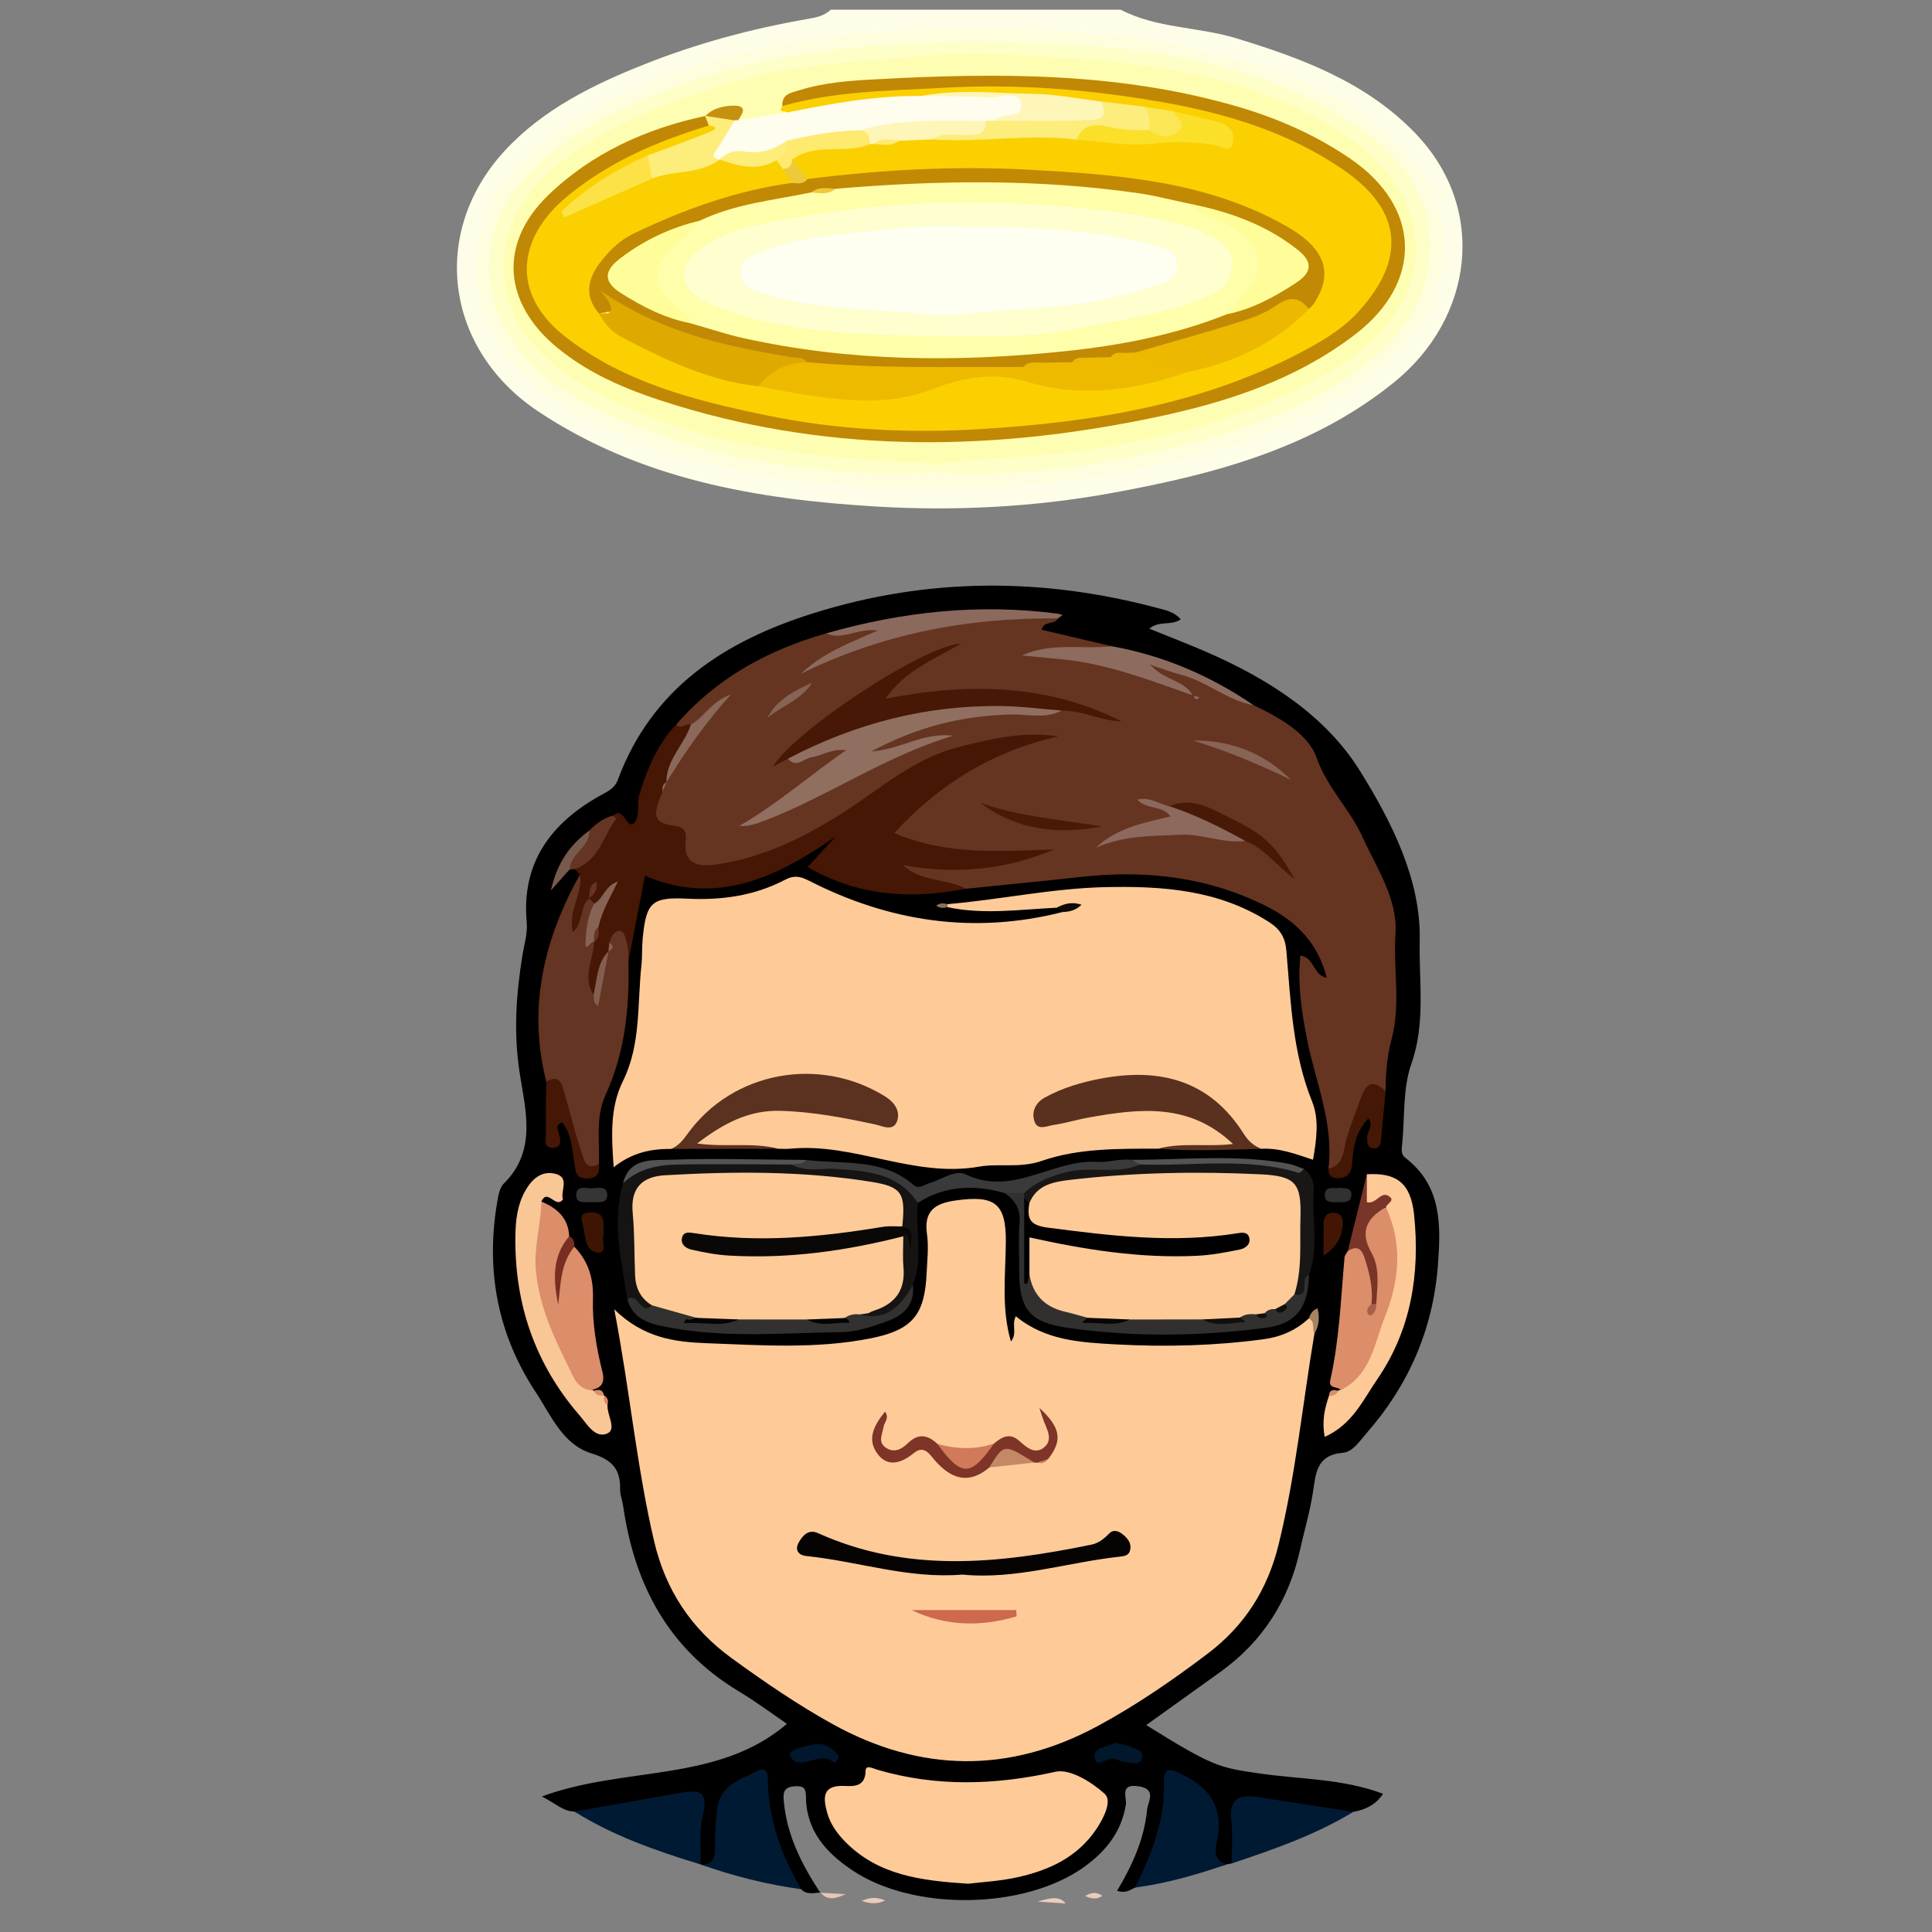 <?xml version="1.0" encoding="utf-8"?>
<!-- Generator: Adobe Illustrator 16.0.0, SVG Export Plug-In . SVG Version: 6.00 Build 0)  -->
<!DOCTYPE svg PUBLIC "-//W3C//DTD SVG 1.1//EN" "http://www.w3.org/Graphics/SVG/1.1/DTD/svg11.dtd">
<svg version="1.1" id="Layer_1" xmlns="http://www.w3.org/2000/svg" xmlns:xlink="http://www.w3.org/1999/xlink" x="0px" y="0px"
	 width="400px" height="400px" viewBox="0 0 400 400" enable-background="new 0 0 400 400" xml:space="preserve">
<rect x="0" y="0" width="400" height="400" fill="#808080" stroke="none"/>
<g>
	<g>
		<path fill-rule="evenodd" clip-rule="evenodd" fill="#FEFEE8" d="M232,2c7.495,3.905,16.049,3.515,23.938,5.922
			c13.632,4.158,26.84,9.077,37.001,19.58c15.195,15.708,12.076,38.385-4.286,51.633c-16.951,13.725-37.286,19.056-58.18,22.886
			c-16.251,2.979-32.693,3.827-49.097,2.847c-24.671-1.476-48.829-5.608-69.984-19.713c-19.254-12.837-22.488-37.028-6.883-53.955
			c7.867-8.532,18.264-13.671,29.018-17.934c10.837-4.295,22.013-7.303,33.482-9.304c1.772-0.31,3.606-0.6,4.99-1.962
			C192,2,212,2,232,2z"/>
		<path fill-rule="evenodd" clip-rule="evenodd" d="M235.013,390.802c-1.03,0.489-1.988,1.268-3.73,0.653
			c3.135-5.221,5.622-10.691,6.211-16.748c0.167-1.724,2.111-4.329-1.845-4.885c-3.93-0.552-2.311,2.342-2.557,3.838
			c-0.931,5.658-4.189,9.69-8.658,12.887c-12.352,8.833-35.228,9.179-47.922,0.711c-5.48-3.656-9.637-8.257-9.652-15.353
			c-0.004-1.813-0.657-2.204-2.377-2.067c-2.042,0.162-2.374,1.074-2.221,2.914c0.594,7.156,3.729,13.266,7.568,19.115l0.037-0.049
			c-1.39,0.101-2.838,0.541-4.006-0.675c-5.837-4.723-6.433-11.705-7.931-18.311c-0.313-1.382,0.39-3.481-1.354-3.948
			c-1.873-0.503-3.497,0.95-4.696,2.303c-2.774,3.126-2.337,7.104-2.631,10.896c-0.193,2.485-0.227,5.44-4.242,3.913l-0.004-0.003
			c-2.175-2.808-1.487-6.024-1.045-9.074c0.498-3.438-0.628-4.536-4.022-3.98c-4.567,0.747-9.161,1.333-13.714,2.177
			c-2.43,0.451-4.875,1-7.298-0.059c-2.318-0.016-3.863-1.659-6.738-3.113c17.171-6.355,36.341-2.761,50.745-15.038
			c-2.941-1.998-6.345-4.554-9.975-6.734c-14.541-8.737-21.602-22.071-23.943-38.387c-0.165-1.15-0.655-2.291-0.626-3.428
			c0.106-4.21-1.695-6.16-5.924-7.451c-5.966-1.82-8.386-7.885-11.531-12.645c-7.834-11.854-10.374-25.013-8.045-39.052
			c0.241-1.454,0.492-3.258,1.438-4.188c7.001-6.877,4.365-15.574,3.235-23.089c-1.25-8.305-0.69-16.154,0.604-24.155
			c0.37-2.286,1.098-4.486,0.885-6.86c-1.106-12.329,5.002-20.492,15.252-26.227c1.436-0.804,2.943-1.428,3.595-3.188
			c7.047-19.018,22.09-28.748,40.421-34.513c23.745-7.469,47.636-7.477,71.604-1.035c1.539,0.414,3.114,0.699,4.548,2.254
			c-1.978,1.428-4.463,0.191-6.512,1.956c4.16,1.688,8.033,3.166,11.83,4.82c12.727,5.543,24.611,13.053,31.854,24.731
			c6.494,10.473,12.58,22.438,12.297,35.031c-0.188,8.332,1.267,17.021-1.727,25.501c-1.828,5.181-1.335,11.176-1.924,16.801
			c-0.106,1.021-0.257,1.954,0.707,2.692c7.583,5.81,7.337,14.069,6.703,22.284c-1.018,13.193-6.044,24.76-14.785,34.72
			c-1.442,1.644-2.825,3.863-4.908,4.041c-5.569,0.477-5.577,4.407-6.207,8.385c-0.622,3.929-1.775,7.772-2.631,11.667
			c-2.313,10.521-7.732,19.007-16.494,25.314c-5.118,3.686-10.252,7.349-15.359,11.008c14.034,8.754,15.205,8.798,23.329,9.999
			c8.479,1.254,17.23,1.036,25.706,4.227c-1.547,2.313-3.66,3.294-6.126,3.727c-5.988,1.494-11.769-0.622-17.635-1.093
			c-5.689-0.456-5.965-0.424-6.135,5.17c-0.07,2.304,0.118,4.652-1.455,6.62c-0.363,0.071-0.727,0.143-1.09,0.213
			c-2.63,1.125-2.709-0.994-3.015-2.516c-0.425-2.115-0.169-4.295-0.267-6.445c-0.102-2.229-0.579-4.317-2.488-5.709
			c-1.45-1.057-2.949-2.867-4.704-2.382c-1.901,0.527-1.033,2.861-1.276,4.394c-0.758,4.776-2.024,9.38-4.027,13.787
			C237.433,388.685,236.766,390.192,235.013,390.802z"/>
		<path fill-rule="evenodd" clip-rule="evenodd" fill="#011A33" d="M145.006,385.997c2.466,0.188,3.046-1.14,3.035-3.358
			c-0.014-2.626,0.118-5.244,0.425-7.892c0.611-5.265,4.747-6.299,8.369-8.098c1.591-0.79,2.134,0.166,2.137,1.565
			c0.017,8.333,2.786,15.83,6.889,22.929C158.729,390.157,151.785,388.411,145.006,385.997z"/>
		<path fill-rule="evenodd" clip-rule="evenodd" fill="#011A33" d="M235.013,390.802c3.389-6.835,6.172-13.853,5.967-21.659
			c-0.088-3.364,1.331-2.959,3.597-1.864c5.427,2.62,8.53,6.321,7.572,12.834c-0.276,1.878-1.559,4.79,1.759,5.911
			C247.744,388.151,241.496,389.943,235.013,390.802z"/>
		<path fill-rule="evenodd" clip-rule="evenodd" fill="#011A33" d="M118.922,375.058c7.295-1.286,14.593-2.553,21.884-3.864
			c4.692-0.844,5.771,0.185,4.65,4.893c-0.787,3.301-0.241,6.61-0.454,9.908C135.939,383.23,127.017,380.133,118.922,375.058z"/>
		<path fill-rule="evenodd" clip-rule="evenodd" fill="#011A33" d="M254.996,385.811c0.001-2.963,0.274-5.957-0.062-8.881
			c-0.513-4.469,1.58-5.485,5.442-4.871c6.609,1.05,13.229,2.04,19.844,3.055C272.335,379.913,263.683,382.902,254.996,385.811z"/>
		<path fill-rule="evenodd" clip-rule="evenodd" fill="#EBCDBB" d="M220.642,394.095c-1.567-0.104-3.135-0.208-5.81-0.386
			C217.669,392.843,219.366,392.563,220.642,394.095z"/>
		<path fill-rule="evenodd" clip-rule="evenodd" fill="#E6C6B4" d="M169.83,391.867c1.745,0.1,3.49,0.2,5.234,0.3
			c-1.833,0.85-3.656,1.513-5.197-0.349C169.867,391.818,169.83,391.867,169.83,391.867z"/>
		<path fill-rule="evenodd" clip-rule="evenodd" fill="#EACBB9" d="M183.247,393.459c-1.529,0.802-2.927,0.729-4.858,0.103
			C180.259,392.744,181.655,392.785,183.247,393.459z"/>
		<path fill-rule="evenodd" clip-rule="evenodd" fill="#E9CCBB" d="M228.215,392.503c-1.078,0.802-2.141,0.671-3.553,0.043
			C226.007,391.758,227.06,391.665,228.215,392.503z"/>
		<path fill-rule="evenodd" clip-rule="evenodd" fill="#FEFEDF" d="M201.744,6.011c23.271-0.38,44.713,2.135,65.325,9.895
			c9.784,3.683,18.776,8.803,25.269,17.155c12.143,15.624,6.134,33.187-6.859,43.551c-15.729,12.546-34.634,17.78-54.004,21.318
			c-16.364,2.989-32.951,3.75-49.547,3.011c-20.158-0.897-39.79-4.614-58.226-13.147c-8.351-3.865-15.928-9.121-20.783-17.159
			c-8.595-14.229-3.707-31.76,10.226-41.685C130.158,16.83,149.373,10.63,169.918,7.92C180.958,6.464,192.008,5.72,201.744,6.011z"
			/>
		<path fill-rule="evenodd" clip-rule="evenodd" fill="#FECB98" d="M272.131,276.133c-2.452,14.578-3.881,29.328-7.428,43.723
			c-2.27,9.212-6.984,16.7-14.632,22.488c-7.31,5.532-14.843,10.725-22.889,15.057c-18.231,9.816-36.604,9.595-54.71-0.396
			c-7.271-4.012-14.13-8.721-20.871-13.605c-8.461-6.133-13.788-14.129-16.175-24.316c-3.608-15.397-5.01-31.129-8.25-48.001
			c6.1,5.975,12.565,6.769,19.271,7.02c11.31,0.424,22.641,1.215,33.839-1.019c8.666-1.728,11.184-4.879,11.569-13.561
			c0.118-2.66,0.442-5.375,0.069-7.978c-0.685-4.767,1.566-6.378,5.878-6.995c8.25-1.18,10.515,0.626,10.446,8.667
			c-0.058,6.767-0.969,13.601,1.049,20.521c1.399-1.67,0.075-3.433,1.021-5.228c6.101,5.055,13.481,5.443,20.932,5.842
			c10.168,0.543,20.285,0.279,30.375-1.08c3.555-0.479,6.702-1.84,9.343-4.302C273.458,273.252,272.272,274.884,272.131,276.133z"/>
		<path fill-rule="evenodd" clip-rule="evenodd" fill="#FECB98" d="M239.839,237.819c-8.142,0.022-16.467-0.136-24.132,2.523
			c-4.559,1.581-8.883,0.476-12.917,1.189c-13.594,2.404-25.932-4.986-39.171-3.705c-0.821,0.08-1.657,0.013-2.485,0.014
			c-5.577-0.923-11.244,0.141-17.071-0.624c0.066-2.559,1.986-3.374,3.553-4.397c6.503-4.247,13.667-4.895,21.13-3.748
			c3.95,0.606,7.877,1.346,11.806,2.071c0.96,0.178,2.25,0.482,2.716-0.564c0.622-1.396-0.75-2.021-1.692-2.606
			c-2.291-1.424-4.852-2.218-7.466-2.746c-11.419-2.31-21.951-1.547-29.622,8.81c-1.416,1.91-3.139,3.413-5.587,3.843
			c-4.205-0.055-8.146,0.826-11.849,3.792c-0.433-6.42-0.836-12.261,1.947-17.903c3.721-7.544,2.93-15.887,3.803-23.927
			c0.196-1.813,0.084-3.659,0.255-5.478c0.713-7.578,1.895-8.662,9.245-8.3c7.073,0.348,13.894-0.59,20.224-3.91
			c1.792-0.94,3.042-0.792,4.92,0.168c16.685,8.526,34.171,11.172,52.526,6.512c0.36-0.564,1.248-0.506,1.465-1.24
			c-0.8,0.609-1.797-0.312-2.593,0.334c-7.575,0.353-15.154,1.506-22.719-0.118c0-0.204,0-0.408,0-0.612
			c10.909-0.917,21.668-3.278,32.644-3.524c11.883-0.268,23.546,0.531,33.989,7.243c2.308,1.483,3.337,3.172,3.575,5.958
			c0.906,10.547,1.266,21.162,5.347,31.246c1.457,3.601,0.904,7.809,0.166,11.992c-3.591-1.181-7.01-2.493-10.72-2.262
			c-2.627-0.429-4.563-1.907-6.02-4.053c-8.938-13.171-26.358-10.394-35.785-6.305c-1.264,0.548-3.269,1.231-2.581,3.039
			c0.556,1.463,2.368,0.672,3.614,0.454c6.558-1.149,13.055-2.718,19.801-2.308c6.447,0.393,11.543,3.371,17.08,8.084
			C250.671,238.236,245.171,236.82,239.839,237.819z"/>
		<path fill-rule="evenodd" clip-rule="evenodd" fill="#653522" d="M275.031,241.958c1.17-9.377-2.672-17.901-4.422-26.796
			c-1.105-5.619-2.006-11.369-1.381-17.319c2.91,0.374,2.58,3.979,5.457,4.626c-1.729-7.102-6.245-11.654-12.241-14.712
			c-12.196-6.217-25.231-7.699-38.72-6.196c-7.898,0.88-15.811,1.633-23.716,2.442c-3.718,0.186-7.309-0.444-10.766-1.787
			c-1.376-0.534-3.336-1.118-3.077-2.77c0.271-1.725,2.363-1.818,3.778-1.521c8.539,1.791,16.877-0.195,22.617-0.905
			c-5.964,0.695-14.548,0.858-23.001-1.505c-5.526-1.545-6.163-3.368-2.039-7.329c8-7.685,17.088-13.556,25.58-15.134
			c-10.835,0.861-23.087,5.091-33.995,13.597c-8.179,6.378-17.525,10.919-27.808,13.125c-6.574,1.411-7.753,0.815-10.795-5.119
			c-0.392-0.764-0.721-1.538-1.651-1.693c-5.712-0.956-4.155-4.89-3.497-8.465c0.445-0.866,1.09-1.599,1.632-2.399
			c0.229-0.405,0.48-0.799,0.722-1.197c2.468-5.343,5.818-10.039,10.338-14.12c-1.981,1.112-2.606,3.572-4.826,4.117
			c-1.128-0.086-2.762,1.655-3.225-0.874c8.332-9.641,18.99-15.451,31.087-18.896c3.655,0.438,7.068-2.053,12.064-1.223
			c-4.742,4.358-10.362,4.632-13.359,7.128c14.886-7.217,31.398-11.575,49.25-8.996c-0.681,1.387-3.025,0.431-3.358,2.349
			c4.855,1.142,9.674,2.274,14.491,3.407c-2.098,2.351-4.924,1.557-7.456,1.519c-3.094-0.045-6.18-0.637-8.601,0.054
			c11.029-1.071,21.6,2.655,31.774,7.938c0.812,0.399,1.454,1.167,1.871,1.181c-0.133,0.009-0.658-0.416-1.202-0.808
			c-2.059-1.438-4.43-2.232-6.664-3.306c-0.854-0.41-2.145-0.827-1.776-2.016c0.448-1.448,1.732-1.101,2.897-0.749
			c6.544,1.973,12.351,5.564,18.506,8.388c5.336,2.514,11.33,5.928,13.058,10.845c2.216,6.304,6.866,10.645,9.506,16.425
			c2.968,6.499,7.307,12.912,6.837,19.949c-0.489,7.319,1.128,14.717-0.803,21.917c-0.955,3.562-1.231,7.155-1.245,10.802
			c-2.202-0.539-3.352,0.101-4.242,2.449c-1.338,3.527-2.763,7.001-3.764,10.655C278.385,240.804,277.946,243.149,275.031,241.958z"
			/>
		<path fill-rule="evenodd" clip-rule="evenodd" fill="#461704" d="M139.998,150.022c1.021,1.135,2.02-0.39,3.034-0.024
			c1.409,2.141-0.756,3.263-1.513,4.639c-1.323,2.409-2.479,4.877-3.567,7.389l0.049-0.08c-0.55,0.558-0.46,1.388-0.859,2.01
			c-2.22,5.327-1.824,6.42,2.843,7.094c1.847,0.268,2.16,1.421,1.999,2.813c-0.642,5.535,3.06,5.602,6.691,5.06
			c9.195-1.372,17.409-5.379,25.197-10.244c7.986-4.988,15.002-11.562,24.516-13.985c6.784-1.728,13.508-3.344,20.745-2.229
			c-13.284,2.98-24.383,9.582-33.999,20.008c11.012,4.695,22.059,3.718,33.105,3.408c-10.046,4.242-20.468,5.205-31.305,3.237
			c3.771,3.492,8.962,2.711,13.074,4.887c-11.299,2.176-22.208,1.64-32.782-4.49c2.115-2.315,3.936-4.31,5.757-6.304
			c-12.293,8.577-24.791,14.379-39.455,8.103c-1.153,5.994-2.286,11.882-3.418,17.771c-1.763-0.585-0.254-3.6-2.712-3.64
			c-0.282,0.525-0.488,1.064-0.703,1.61c-0.147,0.417-0.321,0.81-0.502,1.208c-1.588,2.49-0.609,6.171-3.699,7.955
			c-3.219-3.051-1.427-6.501-0.8-9.856c0.12-0.462,0.284-0.914,0.459-1.356c0.446-1.063,0.662-2.186,0.791-3.328
			c0.256-2.356,1.428-4.334,2.147-5.462c-0.068,0.126-0.621,1.077-1.855,1.284c-0.691-0.062-1.25-0.303-1.414-1.058
			c0.114-0.299,0.385-0.527,0.458-0.861c-0.204,0.396-0.425,0.782-0.54,1.24c0.2,2.377-0.109,4.605-1.928,6.298
			c-0.452,0.421-1.284,0.419-1.781-0.147c-1.933-2.199-0.097-4.316,0.217-6.457c0.281-1.918,2.088-3.346,1.823-5.461
			c-0.355-0.373-0.71-0.746-1.064-1.119c2.916-3.5,5.522-7.222,7.937-11.08c2.336-2.15,2.833,3.545,4.549,1.275
			c1.031-1.362,0.323-3.91,0.91-5.763C134.057,159.146,136.08,154.066,139.998,150.022z"/>
		<path fill-rule="evenodd" clip-rule="evenodd" fill="#FECB98" d="M200.452,390.008c-9.86-0.631-18.527-1.784-25.292-8.526
			c-1.801-1.795-3.273-3.836-3.923-6.245c-0.772-2.863-1.124-5.651,3.491-5.479c1.895,0.071,4.434,0.293,4.484-3.146
			c0.019-1.319,1.541-0.468,2.398-0.217c12.275,3.594,24.458,3.206,36.926,0.428c2.995-0.667,7.489,2.133,10.175,4.57
			c1.589,1.441-0.173,4.986-1.709,7.279c-3.979,5.937-9.974,8.619-16.608,10.048C206.837,389.485,203.155,389.674,200.452,390.008z"
			/>
		<path fill-rule="evenodd" clip-rule="evenodd" fill="#643522" d="M122.992,194.993c-0.075,3.646-2.528,7.266-0.115,10.937
			c2.35-2.534,1.24-6.268,3.108-8.969l-0.028,0.041c0.542-0.565,0.744-1.165,0.184-1.841c0.438-1.243,1.033-2.715,2.496-2.35
			c0.637,0.159,1.029,1.852,1.264,2.908c0.241,1.082,0.153,2.238,0.209,3.362c0.25,9.533-0.687,18.811-4.756,27.657
			c-2.055,4.468-1.198,9.469-1.342,14.258c-2.508,2.708-3.407,0.383-4.068-1.479c-1.321-3.724-2.421-7.522-3.861-11.213
			c-0.677-1.734-1.307-3.39-2.992-4.387c-3.866-15.297-0.5-29.417,6.979-42.867c0.675,3.934-2.53,7.401-1.474,11.978
			c2.32-2.16,1.365-5.36,3.409-7.022l-0.011-0.009c0.355,0.359,0.712,0.72,1.068,1.079
			C124.397,189.728,121.456,192.341,122.992,194.993z"/>
		<path fill-rule="evenodd" clip-rule="evenodd" fill="#5B311F" d="M138.902,237.878c1.607-0.631,2.545-1.884,3.549-3.262
			c9.319-12.791,27.193-16.053,40.788-7.622c1.944,1.205,3.112,2.94,2.564,4.906c-0.708,2.538-3.112,1.221-4.62,0.898
			c-6.493-1.388-12.973-2.642-19.648-2.813c-6.484-0.168-11.701,2.557-17.201,6.762c6.058,0.845,11.531-0.311,16.801,1.094
			C153.723,237.853,146.313,237.865,138.902,237.878z"/>
		<path fill-rule="evenodd" clip-rule="evenodd" fill="#5A311F" d="M239.839,237.819c4.931-1.352,10.065-0.302,15.444-0.968
			c-9.047-8.6-19.372-7.342-29.782-5.497c-2.446,0.434-4.841,1.184-7.295,1.54c-1.339,0.194-3.298,1.22-3.983-0.6
			c-0.754-1.999,0.108-3.974,2.104-5.069c3.668-2.013,7.659-3.182,11.737-3.941c12.14-2.26,22.458,0.398,29.422,11.437
			c0.939,1.491,2.076,2.494,3.642,3.129C254.031,238.016,246.935,238.409,239.839,237.819z"/>
		<path fill-rule="evenodd" clip-rule="evenodd" fill="#DC8D6A" d="M118.91,258.115c2.901,3.005,3.984,6.521,3.857,10.748
			c-0.153,5.113,0.718,10.209,1.958,15.176c0.585,2.346-0.26,3.313-2.335,3.762c-2.28,1.265-3.605-0.506-4.444-1.898
			c-6.037-10.025-10.028-20.61-7.788-32.62c0.298-1.602,0.646-3.28,1.926-4.509c3.247,1.336,5.589,3.396,5.762,7.194
			c-1.162,4.293-3.14,8.455-2.281,12.408C116.289,265.27,114.073,260.674,118.91,258.115z"/>
		<path fill-rule="evenodd" clip-rule="evenodd" fill="#DC8D6A" d="M277.606,287.788c-0.625-0.798-2.611-0.184-2.188-2.048
			c1.898-8.36,2.183-16.905,2.951-25.396c0.041-0.454,0.434-0.876,0.662-1.313c2.279-2.582,3.417-0.693,4.256,1.234
			c1.206,2.774,1.309,5.768,1.197,8.754c-0.047,1.133-0.702,2.13-0.747,3.268c0.092-1.131,0.829-2.108,0.779-3.278
			c0.061-3.655-0.224-7.186-1.968-10.56c-2.365-4.573-0.672-7.424,4.771-8.513c2.11,1.925,2.764,4.455,2.988,7.167
			c0.862,10.43-2.932,19.563-8.046,28.271C281.347,286.936,280.178,288.973,277.606,287.788z"/>
		<path fill-rule="evenodd" clip-rule="evenodd" fill="#FCC997" d="M277.606,287.788c6.258-3.107,6.971-9.793,9.146-15.214
			c2.923-7.28,3.732-15.083,0.172-22.658c-4.988,0.122-4.988,0.122-3.934-6.8c6.117-0.359,9.101,1.765,9.785,8.409
			c1.25,12.139-0.6,23.84-7.67,34.107c-2.9,4.211-5.098,9.295-10.851,11.861c-0.583-3.282-0.011-5.889,0.89-8.473
			c0.484-0.643,1.439-0.441,1.929-1.076C277.213,287.763,277.391,287.71,277.606,287.788z"/>
		<path fill-rule="evenodd" clip-rule="evenodd" fill="#F9C695" d="M112.085,248.773c-0.082,4.683-1.529,9.206-1.154,13.989
			c0.637,8.118,4.256,15.103,7.708,22.167c0.675,1.382,1.833,2.792,3.751,2.871c0.213-0.09,0.389-0.044,0.53,0.14
			c0.566,0.66,1.501,0.514,2.154,0.985l0.003,0.004c0.428,0.612,0.345,1.399,0.698,2.037c-0.093,2.017,1.935,4.954-0.024,5.811
			c-2.543,1.111-4.161-1.884-5.775-3.75c-9.218-10.657-13.467-23.084-13.273-37.102c0.044-3.176,0.377-6.294,1.927-9.163
			c1.376-2.547,3.406-4.477,6.352-3.738c3.104,0.777,0.956,3.635,1.578,5.258C115.094,250.449,113.37,245.877,112.085,248.773z"/>
		<path fill-rule="evenodd" clip-rule="evenodd" fill="#161413" d="M190.013,249.029c-0.541,5.646,1.175,11.427-1.021,16.973
			c-1.707,5.972-6.542,8.81-11.19,6.568c0.052-0.905,0.721-1.287,1.398-1.663c0.651-0.352,1.329-0.655,1.992-0.982
			c3.496-1.434,4.641-4.197,4.542-7.771c-0.053-1.93-0.167-3.884,0.349-5.786c0.537-1.174,1.137-2.157,2.427-0.696
			c-0.236-1.45-2.242-1.382-2.486-2.853c-0.532-4.856-3.618-6.618-8.105-7.214c-12.449-1.652-24.947-1.331-37.429-1.018
			c-6.718,0.168-8.005,1.865-8.06,8.588c-0.043,5.333-0.359,10.714,2.54,15.563c0.742,2.327-0.102,3.113-2.381,2.354
			c-1.107-0.369-1.643-1.566-2.702-2.042c-1.18-7.983-3.275-15.934-0.893-24.049c2.463-4.352,6.895-4.266,10.915-4.404
			c7.797-0.27,15.611-0.104,23.415-0.066c6.211,0.896,12.552,0.486,18.721,1.971C185.836,243.415,188.788,245.104,190.013,249.029z"
			/>
		<path fill-rule="evenodd" clip-rule="evenodd" fill="#32302F" d="M271.005,263.997c-0.126,6.733-2.692,10.124-9.029,10.929
			c-13.536,1.721-27.129,1.948-40.658,0.025c-8.326-1.183-10.333-3.868-10.308-12.259c0.01-3.158-0.187-6.332,0.071-9.47
			c0.232-2.841-0.867-4.744-3.112-6.208c1.258-0.896,2.626-0.549,3.975-0.358c0.418,0.327,0.73,0.743,0.935,1.232
			c0.81,5.213,0.583,10.442,0.104,15.676c-0.01,0.107,0.136,0.303,0.241,0.33c0.144,0.037,0.318-0.05,0.494-0.077
			c2.122,5.146,7.323,6.114,11.466,8.492c3.274,1.105,6.471,0.235,9.683-0.419c4.355-0.506,8.706-0.514,13.05-0.038
			c2.788,0.997,5.79,0.671,8.645,1.312c0.102,0.023,0.333-0.123,0.348-0.216c0.022-0.141-0.092-0.304-0.146-0.47
			c0.465-1.181,1.445-1.293,2.507-1.247c0.855-0.313,1.543,1.438,2.475,0.186c0.401-0.834,1.134-1.053,1.961-1.098
			c0.763-0.016,1.438-0.203,1.81-0.972c0.447-0.958,1.212-1.574,2.117-2.047C269.271,266.727,268.569,263.747,271.005,263.997z"/>
		<path fill-rule="evenodd" clip-rule="evenodd" fill="#191715" d="M212.052,248.059c-0.006-0.347-0.013-0.693-0.019-1.04
			c2.479-5.431,7.745-4.776,12.284-5.444c4.041-0.595,8.18-0.387,12.237-1.033c11.155,0.201,22.366-0.915,33.424,1.469
			c1.637,1.208,2.165,2.951,2.019,4.832c-0.443,5.713,1.158,11.545-0.992,17.155c-2.085,0.515,0.602,4.639-3.02,3.992
			c-1.132-5.084-0.208-10.227-0.414-15.339c-0.249-6.176-1.539-7.982-7.496-8.072c-12.432-0.188-24.88-0.645-37.278,0.975
			c-3.267,0.427-5.918,2.029-8.658,3.575C213.072,249.494,212.515,248.868,212.052,248.059z"/>
		<path fill-rule="evenodd" clip-rule="evenodd" fill="#8B6A5D" d="M219.04,128.036c-18.596-0.201-36.426,3.167-53.246,11.479
			c4.372-4.2,9.864-6.327,15.925-8.959c-4.095-0.646-7.273,2.142-10.633,0.571c15.742-4.51,31.722-6.216,48.027-4.055
			c0.293,0.039,0.57,0.191,0.854,0.291C219.658,127.588,219.349,127.812,219.04,128.036z"/>
		<path fill-rule="evenodd" clip-rule="evenodd" fill="#333130" d="M178.018,272.142c4.679,1.197,7.981-0.649,10.974-6.14
			c0.503,4.044-1.885,6.306-5.193,7.507c-3.088,1.121-6.391,2.258-9.612,2.296c-11.763,0.141-23.588,1.269-35.271-0.896
			c-3.647-0.675-7.716-1.308-9.028-5.858c2.192-1.729,2.751,3.501,5.081,1.194c3.384-0.738,6.433,0.031,9.196,2.014
			c-0.502-0.481,0.678,0.631,0.037,0.491c-0.258-0.056-0.337,0.528-0.281,0.512c3.241-0.981,6.73-0.138,9.94-1.372
			c4.118-0.488,8.228-0.521,12.335-0.001c2.231,0.746,4.563,0.869,6.88,0.868c0.515-0.001,1.421,1.487,1.72-0.234
			C175.713,271.037,176.802,271.038,178.018,272.142z"/>
		<path fill-rule="evenodd" clip-rule="evenodd" fill="#3A3A3A" d="M236.077,241.08c-4.801,2.163-9.993,0.335-14.991,1.53
			c-3.503,0.838-6.484,2.002-9.053,4.408c-1.354-0.001-2.709-0.002-4.063-0.004c-6.266-1.819-12.295-1.544-17.957,2.015
			c-4.052-6.155-10.441-6.583-16.896-7.017c-3.076-0.207-6.284,0.744-9.22-0.906c0.74-1.108,2.138-0.169,2.98-0.959
			c7.586,0.966,15.731-0.499,22.236,5.167c1.132,0.986,2.191-0.033,3.253-0.341c2.54-0.734,5.38-2.886,7.601-1.82
			c9.718,4.664,18.021-3.209,27.238-2.6c2.188,0.145,4.556-0.679,6.893-0.431C234.621,240.725,235.664,240.252,236.077,241.08z"/>
		<path fill-rule="evenodd" clip-rule="evenodd" fill="#8D6C5F" d="M247.015,143.978c-8.841-3.087-17.584-6.532-27.021-7.464
			c-2.61-0.258-5.222-0.508-8.44-0.821c6.371-2.796,12.622-1.182,18.618-1.9c10.674,1.924,20.415,6.089,29.35,12.2
			c-5.453-0.95-9.636-4.926-14.933-6.273c-1.869-0.476-3.679-1.183-6.429-2.083c2.959,3.315,7.092,3.164,8.813,6.39L247.015,143.978
			z"/>
		<path fill-rule="evenodd" clip-rule="evenodd" fill="#451705" d="M275.031,241.958c3.388-0.778,3.056-3.988,3.77-6.271
			c0.881-2.816,1.924-5.543,2.927-8.306c1.197-3.296,2.596-3.914,5.148-1.451c-0.307,3.261-0.609,6.523-0.918,9.785
			c-0.097,1.016-0.243,2.103-1.592,2.021c-1.387-0.084-1.249-1.239-1.306-2.222c-0.072-1.271,1.436-2.356,0.272-3.97
			c-2.646,2.688-3.172,6.005-3.392,9.451c-0.091,1.434-0.647,2.599-2.22,2.863C276.246,244.108,275.04,243.845,275.031,241.958z"/>
		<path fill-rule="evenodd" clip-rule="evenodd" fill="#461705" d="M113.092,223.918c2.993-1.639,3.295,0.753,3.84,2.624
			c1.158,3.968,2.122,7.998,3.421,11.918c0.498,1.501,0.872,3.985,3.659,2.537c0.222,2.037-0.51,3.097-2.741,2.994
			c-2.125-0.098-2.065-1.499-2.323-3.04c-0.495-2.957-0.545-6.125-2.573-8.566c-1.246,0.437-1.011,1.057-0.848,1.686
			c0.356,1.378,1.199,3.337-0.895,3.562c-2.296,0.247-1.552-2.052-1.584-3.341C112.961,230.836,113.064,227.376,113.092,223.918z"/>
		<path fill-rule="evenodd" clip-rule="evenodd" fill="#793528" d="M282.991,243.116c0,1.955,0,3.91,0,5.782
			c2.026,0.565,3.018-2.782,4.893-0.981c0.717,0.688-0.661,1.294-0.959,1.999c-3.88,2.244-5.501,5.008-2.978,9.464
			c1.833,3.237,1.192,6.989,0.991,10.57c-0.311,0.369-0.643,0.389-0.995,0.059c0.337-3.03-0.295-5.972-1.179-8.802
			c-0.478-1.53-1.069-3.922-3.732-2.176C280.352,253.727,281.671,248.421,282.991,243.116z"/>
		<path fill-rule="evenodd" clip-rule="evenodd" fill="#535353" d="M166.877,240.147c-0.748,1.082-1.96,0.719-2.979,0.958
			c-7.988-0.014-15.979-0.162-23.961,0.016c-3.978,0.088-7.887,0.926-10.943,3.881c1.281-5.34,5.981-4.76,9.6-4.887
			C148.009,239.784,157.448,240.094,166.877,240.147z"/>
		<path fill-rule="evenodd" clip-rule="evenodd" fill="#535353" d="M236.077,241.08c-0.659-0.319-1.319-0.639-1.979-0.958
			c10.878,0.032,21.789-1.197,32.614,0.805c1.117,0.206,2.179,0.715,3.267,1.083c-0.362,0.291-0.823,0.903-1.072,0.826
			C258.105,239.501,247.024,241.521,236.077,241.08z"/>
		<path fill-rule="evenodd" clip-rule="evenodd" fill="#643522" d="M126.943,168.852c0.22,0.234,0.661,0.636,0.628,0.679
			c-2.709,3.587-3.575,8.703-8.566,10.401c-0.334,0.027-0.669,0.055-1.004,0.082c-1.373-4.035,3.029-5.2,4.009-8.065
			C123.411,170.528,124.955,169.336,126.943,168.852z"/>
		<path fill-rule="evenodd" clip-rule="evenodd" fill="#3E1403" d="M124.992,255.612c-0.553,1.22,0.962,4.111-1.415,3.696
			c-2.734-0.478-2.307-3.906-3.033-6.163c-0.504-1.569,0.235-2.075,1.659-2.126C125.79,250.893,124.741,253.588,124.992,255.612z"/>
		<path fill-rule="evenodd" clip-rule="evenodd" fill="#00172C" d="M231.003,360.812c1.235,0.315,2.232,0.429,3.099,0.826
			c1.112,0.509,2.9,0.842,2.32,2.562c-0.441,1.307-1.979,0.791-3.055,0.666c-0.96-0.112-1.889-0.488-2.832-0.739
			c-1.352-0.359-3.655,2.278-3.902-0.404C226.444,361.668,229.475,361.618,231.003,360.812z"/>
		<path fill-rule="evenodd" clip-rule="evenodd" fill="#00172E" d="M173.614,363.522c-0.06,0.875-0.707,1.634-1.174,1.257
			c-2.858-2.298-6.916,2.127-8.748-1.061c-0.89-1.547,2.806-2.043,4.51-2.507C170.395,360.614,172.289,361.742,173.614,363.522z"/>
		<path fill-rule="evenodd" clip-rule="evenodd" fill="#431604" d="M274.03,259.982c0-2.704-0.006-4.511,0.001-6.318
			c0.006-1.478,0.39-2.697,2.208-2.556c1.926,0.151,1.853,1.671,1.7,2.963C277.684,256.242,276.766,258.102,274.03,259.982z"/>
		<path fill-rule="evenodd" clip-rule="evenodd" fill="#785A4D" d="M122.011,171.948c0.211,3.458-4.009,4.713-4.009,8.065
			l0.014-0.015c-0.397,0.288-0.667,0.699-1.01,1.04c-0.751,0.846-1.503,1.691-2.949,3.32
			C115.372,178.497,118.101,174.839,122.011,171.948z"/>
		<path fill-rule="evenodd" clip-rule="evenodd" fill="#792E23" d="M118.91,258.115c-2.891,3.501-2.812,7.843-3.345,12.028
			c-0.989-5.028-1.352-9.931,2.282-14.175C118.808,256.383,118.954,257.202,118.91,258.115z"/>
		<path fill-rule="evenodd" clip-rule="evenodd" fill="#353535" d="M122.584,248.936c-1.208-0.221-3.152,0.5-3.264-1.32
			c-0.149-2.424,2.078-1.512,3.35-1.59c1.18-0.071,3.107-0.545,3.063,1.425C125.691,249.318,123.818,248.769,122.584,248.936z"/>
		<path fill-rule="evenodd" clip-rule="evenodd" fill="#313131" d="M277.259,245.92c1.121,0.156,2.686-0.177,2.514,1.597
			c-0.155,1.59-1.641,1.38-2.771,1.377c-1.121-0.004-2.69,0.23-2.717-1.391C274.252,245.433,276.108,246.143,277.259,245.92z"/>
		<path fill-rule="evenodd" clip-rule="evenodd" fill="#A58463" d="M272.131,276.133c-0.564-0.989,0.266-2.49-1.162-3.162
			c0.354-0.882,0.731-1.745,1.832-2.084C273.22,272.754,273.129,274.496,272.131,276.133z"/>
		<path fill-rule="evenodd" clip-rule="evenodd" fill="#0D0A08" d="M218.845,187.926c1.553-0.903,3.173-1.242,5.086-0.621
			c-1.187,1.166-2.518,1.486-3.958,1.527C219.597,188.53,219.221,188.228,218.845,187.926z"/>
		<path fill-rule="evenodd" clip-rule="evenodd" fill="#8C7054" d="M196.126,187.195c0.033,0.204,0.033,0.408,0,0.612
			c-0.813,0.258-1.589,0.242-2.297-0.303C194.536,186.96,195.313,186.941,196.126,187.195z"/>
		<path fill-rule="evenodd" clip-rule="evenodd" fill="#DC8D6A" d="M125.074,288.926c-0.907,0.086-1.712-0.051-2.153-0.985
			C123.933,287.623,124.802,287.622,125.074,288.926z"/>
		<path fill-rule="evenodd" clip-rule="evenodd" fill="#DC8D6A" d="M277.074,287.945c-0.376,0.838-1.092,1.066-1.929,1.076
			C275.237,287.676,276.074,287.665,277.074,287.945z"/>
		<path fill-rule="evenodd" clip-rule="evenodd" fill="#DC8D6A" d="M125.775,290.967c-0.739-0.506-0.846-1.228-0.699-2.037
			C125.936,289.394,125.96,290.145,125.775,290.967z"/>
		<path fill-rule="evenodd" clip-rule="evenodd" fill="#643522" d="M117.005,181.039c0.336-0.347,0.673-0.693,1.009-1.04
			C117.678,180.346,117.342,180.692,117.005,181.039z"/>
		<path fill-rule="evenodd" clip-rule="evenodd" fill="#FEFEC8" d="M193.405,97.867c-22.688,1.115-44.329-2.245-65.013-10.931
			c-10.253-4.307-19.6-9.807-24.694-20.495c-4.538-9.521-2.641-21.313,4.466-29.185c8.661-9.593,19.841-14.886,31.579-19.296
			c16.949-6.369,34.567-8.461,52.606-9.237c9.808-0.422,19.558-0.116,29.225,0.485c20.801,1.292,41.276,4.863,59.11,16.735
			c9.163,6.101,15.74,14.108,15.36,26.15c-0.33,10.464-6.012,17.766-13.755,23.69c-14.635,11.198-32.003,15.645-49.636,19.172
			C219.604,97.566,206.402,98.699,193.405,97.867z"/>
		<path fill-rule="evenodd" clip-rule="evenodd" fill="#050403" d="M199.25,325.998c-11.184,0.943-21.576-2.747-32.297-3.837
			c-1.699-0.173-2.434-1.303-1.591-2.796c0.81-1.435,1.997-2.851,4.009-1.942c18.541,8.372,37.513,6.285,56.566,2.386
			c1.522-0.312,2.624-1.205,3.708-2.315c0.975-0.999,2.164-0.427,3.098,0.416c0.898,0.811,1.552,1.741,1.232,3.056
			c-0.243,1.003-1.082,1.206-1.895,1.292C221.041,323.432,210.301,327.108,199.25,325.998z"/>
		<path fill-rule="evenodd" clip-rule="evenodd" fill="#7E3427" d="M214.895,302.846c-0.255-0.017-0.511-0.03-0.767-0.04
			c-3.273-1.274-6.548-2.558-9.292,1.017c-4.233,3.567-7.848,2.425-11.209-1.38c-1.137-1.288-2.259-3.363-4.433-1.595
			c-2.698,2.194-5.599,3.036-7.724-0.136c-1.979-2.953-0.384-5.81,1.778-8.464c0.921,1.4-0.137,2.172-0.292,3.084
			c-0.272,1.592-1.326,3.308,0.566,4.479c1.689,1.045,3.208,0.199,4.466-1.033c2.101-2.059,4.093-1.74,6.07,0.152
			c6.075,4.042,6.075,4.042,11.77-0.083c1.615-1.346,3.215-2.289,5.205-0.521c1.475,1.31,3.264,2.94,5.184,1.305
			c1.82-1.551,0.578-3.635-0.132-5.464c-0.277-0.713-0.486-1.452-0.891-2.674c4.446,4.089,4.813,6.76,1.831,10.555
			C216.419,302.588,215.55,302.431,214.895,302.846z"/>
		<path fill-rule="evenodd" clip-rule="evenodd" fill="#CC694F" d="M210.472,334.65c-7.26,2.149-14.511,2.14-21.766-1.31
			c7.235,0,14.47,0,21.706,0C210.431,333.777,210.451,334.214,210.472,334.65z"/>
		<path fill-rule="evenodd" clip-rule="evenodd" fill="#D1795B" d="M205.829,298.847c-4.901,6.961-6.746,6.974-11.77,0.083
			C197.99,300.03,201.915,300.215,205.829,298.847z"/>
		<path fill-rule="evenodd" clip-rule="evenodd" fill="#C58866" d="M204.836,303.822c3.012-4.945,3.012-4.945,9.292-1.016
			C211.031,303.145,207.934,303.483,204.836,303.822z"/>
		<path fill-rule="evenodd" clip-rule="evenodd" fill="#C58866" d="M214.895,302.846c0.711-0.267,1.422-0.532,2.132-0.799
			C216.499,302.801,215.813,303.136,214.895,302.846z"/>
		<path fill-rule="evenodd" clip-rule="evenodd" fill="#471805" d="M163.134,157.081c-1.014,0.529-2.028,1.058-3.09,1.611
			c4.286-7.192,30.762-24.882,38.958-25.475c-5.894,3.487-11.728,5.691-15.652,11.44c17.093-3.344,33.407-3.102,48.876,4.688
			c-4.257-0.053-8.123-2.289-12.431-2.228c-1.601,0.697-3.314,0.486-4.927,0.327c-17.237-1.708-33.247,3.008-48.975,9.23
			C164.975,157.04,164.174,157.737,163.134,157.081z"/>
		<path fill-rule="evenodd" clip-rule="evenodd" fill="#906F61" d="M163.134,157.081c13.871-7.283,28.606-11.129,44.306-10.901
			c4.124,0.06,8.24,0.611,12.357,0.938c-3.442,1.795-7.135,0.698-10.693,0.806c-9.725,0.292-18.905,2.391-28.739,7.663
			c6.299-0.479,10.572-3.964,16.956-3.274c-14.541,4.462-26.04,12.648-39.041,17.602c-1.73,0.659-3.42,1.243-5.293,1.065
			l0.035,0.033c7.615-4.336,14.175-10.139,22.193-15.716c-3.217-0.29-5.086,1.179-7.146,1.472
			C166.457,156.997,164.891,159.149,163.134,157.081z"/>
		<path fill-rule="evenodd" clip-rule="evenodd" fill="#8C695C" d="M257.834,174.116c-4.563,0.569-8.83-1.512-13.435-1.297
			c-5.936,0.278-11.849,0.164-17.464,2.684c4.232-4.099,9.799-5.12,15.431-6.47c-1.86-2.438-4.938-1.312-6.918-3.489
			c2.679-0.64,4.55,0.968,6.638,1.368C248.089,167.666,253.839,168.974,257.834,174.116z"/>
		<path fill-rule="evenodd" clip-rule="evenodd" fill="#491907" d="M257.834,174.116c-5.057-2.825-10.236-5.377-15.749-7.203
			c4.878-2.067,8.843,0.609,12.89,2.574c6.805,3.305,9.15,5.564,13.063,12.53C264.109,179.064,261.705,175.574,257.834,174.116z"/>
		<path fill-rule="evenodd" clip-rule="evenodd" fill="#491A07" d="M228.118,171.097c-9.056,1.756-17.588,0.816-25.193-4.896
			C211.084,169.063,219.671,169.719,228.118,171.097z"/>
		<path fill-rule="evenodd" clip-rule="evenodd" fill="#886456" d="M246.989,153.322c7.888-0.1,14.685,2.582,20.343,8.164
			C260.74,158.284,254,155.459,246.989,153.322z"/>
		<path fill-rule="evenodd" clip-rule="evenodd" fill="#8A685A" d="M137.952,162.025c-0.047-4.744,3.767-7.857,5.08-12.027
			c2.713-1.419,4.034-4.643,8.296-6.222C145.724,150.053,141.68,155.929,137.952,162.025z"/>
		<path fill-rule="evenodd" clip-rule="evenodd" fill="#866354" d="M158.88,148.628c1.973-3.818,5.545-5.613,9.237-7.263
			C165.934,144.873,161.925,146.117,158.88,148.628z"/>
		<path fill-rule="evenodd" clip-rule="evenodd" fill="#8D6C5F" d="M246.974,144.025c0.447,0.109,0.895,0.218,1.342,0.326
			c-0.738,0.938-0.962,0.081-1.301-0.374L246.974,144.025z"/>
		<path fill-rule="evenodd" clip-rule="evenodd" fill="#8A685A" d="M137.142,163.955c0.002-0.791-0.08-1.618,0.859-2.01
			C137.715,162.615,137.429,163.285,137.142,163.955z"/>
		<path fill-rule="evenodd" clip-rule="evenodd" fill="#906F61" d="M152.986,170.979c-0.067,0.13-0.135,0.261-0.203,0.391
			c0.079-0.119,0.158-0.238,0.237-0.357L152.986,170.979z"/>
		<path fill-rule="evenodd" clip-rule="evenodd" fill="#866355" d="M122.992,194.993c-0.623-0.326-1.938,2.628-1.759-0.084
			c0.172-2.6,0.408-5.418,1.83-7.833c1.885-1.042,2.138-3.68,4.869-4.58c-1.564,3.299-3.349,6.156-4.017,9.433
			c-0.791,0.877-0.046,2.216-0.923,3.066L122.992,194.993z"/>
		<path fill-rule="evenodd" clip-rule="evenodd" fill="#835F52" d="M125.985,196.961c-0.706,3.728-1.412,7.455-2.141,11.306
			c-1.199-0.681-0.749-1.615-0.967-2.336C123.667,202.855,123.525,199.457,125.985,196.961z"/>
		<path fill-rule="evenodd" clip-rule="evenodd" fill="#643522" d="M122.006,186.006c0.047-1.256-0.12-2.603,1.442-3.467
			c0.399,1.702-0.482,2.599-1.453,3.458L122.006,186.006z"/>
		<path fill-rule="evenodd" clip-rule="evenodd" fill="#643522" d="M122.991,194.995c-0.006-1.116-0.158-2.277,0.924-3.065
			C123.967,193.06,124.19,194.242,122.991,194.995z"/>
		<path fill-rule="evenodd" clip-rule="evenodd" fill="#835F52" d="M126.141,195.161c1.108,0.73,0.798,1.319-0.184,1.841
			C126.019,196.389,126.08,195.774,126.141,195.161z"/>
		<path fill-rule="evenodd" clip-rule="evenodd" fill="#A86048" d="M283.943,270.009c0.334,0.021,0.666,0.001,0.996-0.059
			c0.025,0.979-0.166,1.874-1.113,2.369c-0.139,0.072-0.611-0.146-0.664-0.314C282.895,271.161,283.251,270.506,283.943,270.009z"/>
		<path fill-rule="evenodd" clip-rule="evenodd" fill="#FECB98" d="M167.08,273.188c-4.717-0.005-9.435-0.009-14.153-0.014
			c-2.923,0.261-5.861,0.927-8.728-0.325c-3.077-0.868-6.154-1.736-9.231-2.604c-2.349-1.406-3.375-3.574-3.481-6.217
			c-0.174-4.31-0.091-8.642-0.494-12.929c-0.479-5.097,1.917-7.501,6.682-7.775c14.27-0.823,28.548-0.909,42.699,1.359
			c6.47,1.037,7.118,2.413,6.439,9.238c-5.64,2.91-11.92,2.778-17.947,3.296c-7.775,0.667-15.635,0.426-23.463,0.131
			c6.757,1.882,13.67,1.438,20.522,0.79c5.619-0.533,11.256-1.133,16.779-2.47c1.394-0.337,2.947-0.825,4.313,0.286
			c0.001,2.146-0.153,4.307,0.036,6.437c0.415,4.69-1.69,7.551-6.054,8.944c-0.418,0.137-0.816,0.319-1.193,0.547
			c-0.596,0.086-1.192,0.172-1.788,0.259c-1.153-0.165-2.21,0.076-3.168,0.741C172.299,273.981,169.687,273.514,167.08,273.188z"/>
		<path fill-rule="evenodd" clip-rule="evenodd" fill="#0A0806" d="M187.017,255.955c-11.81,3.036-23.781,4.704-35.996,4.005
			c-2.64-0.15-5.281-0.646-7.863-1.24c-1.032-0.237-2.294-0.981-1.955-2.456c0.302-1.313,1.514-1.116,2.458-0.964
			c13.146,2.106,26.169,0.843,39.173-1.302c1.295-0.214,2.651-0.06,3.979-0.076c2.134,0.698,2.134,0.698,1.718,4.786
			c-0.327-1.392-0.483-2.118-0.684-2.833c-0.028-0.098-0.286-0.195-0.425-0.181C187.28,255.71,187.151,255.862,187.017,255.955z"/>
		<path fill-rule="evenodd" clip-rule="evenodd" fill="#333130" d="M179.806,271.883c0.398-0.183,0.795-0.365,1.193-0.547
			C180.602,271.519,180.204,271.7,179.806,271.883z"/>
		<path fill-rule="evenodd" clip-rule="evenodd" fill="#FECB98" d="M213.096,249.16c1.528-3.909,5.127-4.489,8.527-4.888
			c13.032-1.526,26.129-1.767,39.222-1.15c7.388,0.347,8.628,1.774,8.398,9.097c-0.164,5.267,0.412,10.615-1.258,15.77
			c-0.659,0.669-1.318,1.337-1.978,2.006c-0.454,0.754-0.874,1.571-1.999,1.053c-0.865-0.096-1.595,0.163-2.167,0.831
			c-0.511,0.75-1.139,0.646-1.806,0.246c-1.179-0.143-2.312-0.056-3.316,0.665c-2.5,1.247-5.086,0.72-7.663,0.376
			c-5.044,0.007-10.088,0.014-15.132,0.021c-2.919,0.231-5.857,0.932-8.716-0.348c-1.586-0.43-3.16-0.908-4.759-1.28
			c-4.153-0.967-6.633-3.486-7.32-7.722c-1.764-8.582-1.286-8.961,6.963-7.552c9.496,1.623,19.059,2.8,28.737,2.207
			c1.968-0.121,3.969-0.18,5.962-1.283c-12.801,0.654-25.336,0.585-37.805-1.694C212.902,254.767,211.445,253.089,213.096,249.16z"
			/>
		<path fill-rule="evenodd" clip-rule="evenodd" d="M213.096,249.16c-0.423,2.932-0.149,4.484,3.766,4.998
			c13.081,1.714,26.096,3.289,39.268,1.182c0.969-0.155,2.184-0.361,2.506,0.905c0.368,1.451-0.899,2.238-1.94,2.454
			c-2.926,0.605-5.9,1.154-8.877,1.298c-11.675,0.564-23.124-1.239-34.688-3.813c0,2.693,0,5.172,0,7.65
			c-0.147,0.643-0.296,1.284-0.443,1.927c-0.212,0.008-0.424,0.016-0.636,0.024c0-5.91,0-11.819,0-17.729
			C212.399,248.426,212.747,248.793,213.096,249.16z"/>
		<path fill-rule="evenodd" clip-rule="evenodd" fill="#060504" d="M225.209,272.838c2.905,0.116,5.811,0.232,8.716,0.348
			c-3.087,1.577-6.38,0.5-9.57,0.727c-0.061,0.005-0.205-0.295-0.193-0.305C224.501,273.339,224.856,273.09,225.209,272.838z"/>
		<path fill-rule="evenodd" clip-rule="evenodd" fill="#110F0C" d="M249.057,273.165c2.554-0.126,5.108-0.251,7.662-0.376
			c0.401,0.314,1.369,0.958,1.048,0.959C254.862,273.754,251.839,274.869,249.057,273.165z"/>
		<path fill-rule="evenodd" clip-rule="evenodd" fill="#110F0C" d="M264.009,271.047c0.666-0.351,1.332-0.702,1.999-1.053
			c0.749,0.54,0.447,1.035-0.117,1.431C265.164,271.936,264.478,271.963,264.009,271.047z"/>
		<path fill-rule="evenodd" clip-rule="evenodd" fill="#110F0C" d="M260.036,272.124c0.602-0.082,1.203-0.164,1.806-0.246
			c0.264,0.296,0.827,0.666,0.111,0.942C261.213,273.106,260.474,272.91,260.036,272.124z"/>
		<path fill-rule="evenodd" clip-rule="evenodd" fill="#050404" d="M144.199,272.849c2.909,0.108,5.818,0.217,8.728,0.325
			c-3.513,1.727-7.174,0.427-11.368,0.802c-0.004,0.002,0.375-1.121,0.798-0.815C142.712,273.416,143.566,272.979,144.199,272.849z"
			/>
		<path fill-rule="evenodd" clip-rule="evenodd" fill="#040303" d="M167.08,273.188c2.59-0.102,5.18-0.203,7.771-0.305
			c0.149,0.063,0.299,0.127,0.449,0.189c0.415,0.172,0.81,0.813,0.349,0.794C172.789,273.748,169.816,274.779,167.08,273.188z"/>
		<path fill-rule="evenodd" clip-rule="evenodd" fill="#FEFEB2" d="M194.683,95.995c-26.024-1.071-50.098-3.259-72.038-15.185
			c-8.224-4.471-15.106-10.325-17.63-19.849c-2.71-10.225,1.906-20.534,11.833-27.931c11.562-8.614,24.832-13.185,38.496-16.944
			c11.024-3.032,22.366-3.232,33.647-4.345c11.527-1.137,22.903-0.407,34.254,0.416c19.279,1.397,38.293,4.701,54.881,15.616
			c20.452,13.458,19.925,35.2-0.993,48.133c-15.817,9.78-33.354,14.328-51.547,17.218C214.741,94.848,203.797,94.648,194.683,95.995
			z"/>
		<path fill-rule="evenodd" clip-rule="evenodd" fill="#FBD001" d="M163.011,23.294c-0.394-0.408-2.021,0.146-1.04-1.334
			c1.566-2.484,4.37-2.501,6.675-2.766c28.935-3.324,57.801-4.01,86.185,4.015c10.78,3.049,21.181,7.149,29.233,15.46
			c6.193,6.393,7.026,13.266,2.596,20.962c-3.616,6.279-9.126,10.47-15.426,13.802c-18.119,9.582-37.644,14.085-57.876,15.781
			c-27.293,2.29-54.227,0.932-80.158-9.051c-6.245-2.404-12.161-5.382-17.359-9.691c-10.638-8.818-10.663-21.412,0.045-30.335
			c8.984-7.486,19.303-12.307,30.603-15.125c3.167,0.56,3.508,1.979,0.704,3.466c-3.822,2.025-8.121,2.953-12.091,4.663
			c-5.816,2.102-10.699,5.762-15.629,9.352c5.033-2.485,10.382-4.174,15.502-6.416c4.034-2.338,8.809-1.836,13.037-3.429
			c0.443-0.178,0.903-0.293,1.373-0.368c3.808,1.61,7.65,1.043,11.502,0.155c0.925,0.435,1.55,1.182,2.114,1.999
			c0.572,1.282,2.039,2.405,0.754,4.034c-8.074,2.305-16.229,4.345-24.058,7.466c-4.935,1.967-9.8,3.983-13.427,8.102
			c-2.779,3.154-3.883,6.48-1.16,10.246c6.883,7.949,16.613,10.344,26.034,13.287c2.192,0.685,4.518,0.976,6.82,1.272
			c5.736,0.97,11.498,1.736,17.255,2.498c4.47,0.591,9.016,0.516,13.307-1.024c9.43-3.384,18.854-4.656,28.753-1.867
			c9.333,2.629,18.426-0.108,27.461-2.285c9.445-1.869,17.765-6.031,25.006-12.369c0.291-0.402,0.591-0.791,0.872-1.202
			c0.235-0.467,0.481-0.916,0.707-1.384c1.936-6.36,0.709-9.556-5.477-13.123c-6.532-3.767-13.612-6.056-20.983-7.698
			c-19.017-4.235-38.295-4.321-57.593-3.836c-6.596,0.166-13.131,1.765-19.798,1.314c-2.223-1.084-3.692-2.709-3.79-5.311
			c1.416-2.535,3.968-2.697,6.384-2.813c3.11-0.149,6.178-0.533,9.242-1.017c0.543-0.052,1.09-0.065,1.635-0.066
			c1.904,0.075,3.778-0.103,5.607-0.688c2.25-0.421,4.52-0.451,6.797-0.398c9.596,0.923,19.182-1.729,28.77-0.099
			c10.124,1.817,20.363-0.147,31.407,1.296c-3.332-3.934-7.383-3.298-10.799-4.295c-2.12-0.087-4.113-0.929-6.236-0.99
			c-3.075-0.037-6.017-1.18-9.111-1.065c-10.079-1.269-20.153-2.535-30.352-2.042c-1.997,0.097-3.998,0.016-5.926,0.667
			c-7.83,0.347-15.577,1.387-23.283,2.79C166.184,24.13,164.508,24.41,163.011,23.294z"/>
		<path fill-rule="evenodd" clip-rule="evenodd" fill="#C08804" d="M146.756,25.985c-10.712,3.272-20.88,7.591-29.585,14.89
			c-9.739,8.165-11.809,19.77-0.038,28.917c12.19,9.474,26.678,13.104,41.332,16.155c14.707,3.062,29.68,3.809,44.607,2.893
			c23.631-1.449,46.818-5.199,67.996-16.815c3.802-2.085,7.418-4.401,10.345-7.665c9.869-11.004,8.801-20.916-3.351-29.253
			c-11.314-7.762-24.187-11.634-37.497-13.975c-14.903-2.621-29.999-3.817-45.108-2.963c-11.203,0.634-22.541,0.653-33.486,3.791
			c-0.112-2.524,1.763-2.726,3.573-3.292c5.148-1.612,10.501-1.965,15.779-2.252c25.166-1.367,50.269-1.512,74.814,5.628
			c8.37,2.436,16.267,5.904,23.454,10.829c14.683,10.059,15.094,25.535,0.999,36.355c-12.176,9.347-26.427,14.01-41.125,17.111
			c-33.194,7.005-66.353,7.64-99.183-2.327c-8.933-2.712-17.643-6.02-24.976-12.082c-11.131-9.203-12.111-21.555-1.812-31.504
			c9.035-8.728,20.236-13.795,32.519-16.411c0.209,0.096,0.419,0.191,0.629,0.286C147.065,24.837,147.581,25.365,146.756,25.985z"/>
		<path fill-rule="evenodd" clip-rule="evenodd" fill="#FEFDEE" d="M163.011,23.294c9.177-1.878,18.382-3.535,27.804-3.42
			c5.965-0.785,11.957-0.198,17.935-0.326c1.366-0.029,3.32-0.646,3.659,1.506c0.287,1.827-0.795,3.163-2.51,3.878
			c-1.079,0.449-2.27,0.533-3.355,0.974c-0.881,0.27-1.785,0.41-2.703,0.439c-8.48,0.056-16.961,0.153-25.358,1.55
			c-4.743,0.814-9.54,1.335-14.237,2.403c-4.683,3.097-10.166,1.736-15.231,2.725h0.001c-2.754,1.094-2.505-0.533-1.767-2.129
			c1.018-2.198,2.47-4.151,4.156-5.913c0.452-0.235,0.915-0.268,1.389-0.068C156.2,24.373,159.605,23.833,163.011,23.294z"/>
		<path fill-rule="evenodd" clip-rule="evenodd" fill="#C59110" d="M152.794,24.912l-0.346-0.053l-0.345,0.061
			c-2.278,1.22-4.196,0.074-6.136-0.933l0.045,0.029c1.583-1.585,3.653-2.087,5.732-2.14
			C154.789,21.799,153.866,23.4,152.794,24.912z"/>
		<path fill-rule="evenodd" clip-rule="evenodd" fill="#C18904" d="M167.189,37.065c15.177-1.919,30.441-2.76,45.69-1.933
			c18.359,0.996,36.842,2.298,53.357,11.639c8.924,5.048,9.563,10.309,5.744,16.195c-0.338,0.335-0.642,0.704-0.999,1.021
			l0.006-0.016c-2.981-0.557-5.587,0.21-8.365,1.5c-8.689,4.034-17.926,6.448-27.31,8.3c-0.702,0.197-1.418,0.32-2.14,0.409
			c-1.204,0.115-2.383,0.357-3.544,0.706c-1.452,0.344-2.934,0.377-4.413,0.443c-1.271-0.022-2.484,0.289-3.697,0.625
			c-1.832,0.393-3.691,0.393-5.551,0.451c-1.718-0.199-3.317,0.456-4.979,0.688c-6.137-0.556-12.234,0.349-18.35,0.487
			c-8.139,0.185-16.211-0.476-24.271-1.344c-10.515-2.012-21.139-3.633-31.183-7.624c-0.613-0.244-1.239-0.459-1.861-0.681
			c-3.676-1.304-6.858-4.477-11.274-2.987c-3.391-3.921-2.186-7.685,0.639-11.154c1.767-2.17,3.816-4.152,6.427-5.404
			c10.483-5.029,21.315-8.959,32.907-10.517C164.883,36.828,166.045,36.982,167.189,37.065z"/>
		<path fill-rule="evenodd" clip-rule="evenodd" fill="#EEBA00" d="M232.979,73.066c0.671-0.023,1.342-0.047,2.013-0.07
			c4.001,0.407,8.21,0.241,11.001,3.986c-10.972,3.845-22.139,5.476-33.486,2.022c-6.775-2.062-13.207-0.831-19.398,1.557
			c-8.764,3.38-17.537,2.528-26.406,1.171c-3.25-0.498-6.475-1.164-9.711-1.754c1.491-4.354,4.247-5.729,10.037-5.004
			c14.946,1.368,29.931,0.974,44.906,0.995c1.193-0.981,2.836,0.076,4.033-0.889c2.006-0.029,4.013-0.059,6.019-0.087
			c0.819-0.883,2.164-0.072,2.991-0.93c1.664-0.043,3.329-0.085,4.994-0.127C230.999,73.737,232.063,73.656,232.979,73.066z"/>
		<path fill-rule="evenodd" clip-rule="evenodd" fill="#DFAA00" d="M167.026,74.975c-4.118,0.119-7.487,1.74-10.037,5.005
			c-10.209-1.095-19.255-5.481-28.187-10.107c-2.036-1.054-3.681-2.788-4.751-4.926c3.344,0.307,3.187-1.277,0.314-4.729
			c13.061,8.903,26.232,11.488,39.503,13.746C164.989,74.154,166.219,73.858,167.026,74.975z"/>
		<path fill-rule="evenodd" clip-rule="evenodd" fill="#ECB800" d="M245.992,76.982c-3.677-1.303-7.561-2.032-11.001-3.986
			c7.043-2.045,14.117-3.994,21.116-6.183c2.807-0.877,5.728-1.885,8.094-3.548c2.781-1.954,4.761-1.854,6.787,0.706
			C264.081,71.046,255.585,75.067,245.992,76.982z"/>
		<path fill-rule="evenodd" clip-rule="evenodd" fill="#FDED7D" d="M204.021,25.021c0.656-0.015,1.313-0.029,1.968-0.043
			c4.963-0.938,9.94-1.577,15.02-1.429c2.584,0.075,5.348,0.19,6.989-2.537c2.993,0.363,5.986,0.728,8.98,1.091
			c2.188,1.231,2.425,2.964,1.3,5.047c-2.359,1.676-4.914,1.155-7.461,0.632c-2.775-0.57-5.46-0.559-7.907,1.132
			c-9.973-1.278-19.95,0.664-29.923-0.054c0.86-2.794,3.302-1.929,5.212-2.21C200.217,26.353,202.484,27.021,204.021,25.021z"/>
		<path fill-rule="evenodd" clip-rule="evenodd" fill="#FBE02A" d="M222.909,28.914c1.296-3.494,4.27-3.211,6.902-2.61
			c2.741,0.626,5.437,0.662,8.179,0.655c2.594-0.127,5.363-0.03,4.993-3.926c3.211,0.778,6.437,1.5,9.627,2.355
			c2.088,0.561,3.128,2.362,2.658,4.183c-0.595,2.306-2.482,0.669-3.763,0.459c-4.251-0.694-8.375-0.822-12.765-0.295
			C233.571,30.357,228.195,29.264,222.909,28.914z"/>
		<path fill-rule="evenodd" clip-rule="evenodd" fill="#FEF6B8" d="M227.997,21.013c1.947,4.388-1.784,3.812-3.797,3.891
			c-6.062,0.238-12.14,0.079-18.212,0.075c1.491-1.817,6.206-0.195,5.354-3.664c-0.653-2.661-4.337-0.997-6.633-1.148
			c-4.618-0.304-9.262-0.217-13.895-0.292c7.642-1.514,15.352-0.55,23.019-0.449C218.562,19.487,223.276,20.453,227.997,21.013z"/>
		<path fill-rule="evenodd" clip-rule="evenodd" fill="#FDED7B" d="M145.967,23.987c2.044,0.312,4.088,0.622,6.134,0.934
			c-1.281,2.086-2.464,4.244-3.883,6.233c-0.94,1.318-0.344,1.62,0.797,1.868c-4.156,3.146-9.479,2.153-14.014,3.959
			c-1.677-1.347-2.467-2.854-0.868-4.795c4.303-1.621,8.624-3.195,12.899-4.888c1.669-0.66,1.178-1.153-0.275-1.313
			C146.493,25.319,146.23,24.653,145.967,23.987z"/>
		<path fill-rule="evenodd" clip-rule="evenodd" fill="#FEF6B8" d="M204.021,25.021c0.191,2.52-1.306,2.854-3.396,2.947
			c-2.552,0.113-5.254-0.72-7.639,0.892c-2.291,0.093-4.581,0.186-6.872,0.279c-1.65,0.79-3.509-0.08-5.167,0.647l-0.425,0.062
			l-0.43-0.008c-1.034-0.712-1.722-1.678-2.109-2.865C186.521,24.456,195.293,25.024,204.021,25.021z"/>
		<path fill-rule="evenodd" clip-rule="evenodd" fill="#FDE247" d="M134.134,32.187c0.29,1.599,0.579,3.196,0.868,4.795
			c-6.071,2.675-12.143,5.35-18.214,8.024c-0.199-0.401-0.398-0.803-0.598-1.204C121.437,38.853,127.49,35.088,134.134,32.187z"/>
		<path fill-rule="evenodd" clip-rule="evenodd" fill="#FDEA6F" d="M177.982,26.976c1.835,0.122,2.067,1.425,2.109,2.865
			c-5.132,2.22-11.244-0.47-16.086,3.206c0.792,2.076,0.194,2.752-1.917,1.901c-0.439-0.594-0.879-1.188-1.318-1.781
			c1.158-1.129,0.515-3.239,2.22-4.07C167.935,28.017,172.895,27.047,177.982,26.976z"/>
		<path fill-rule="evenodd" clip-rule="evenodd" fill="#FDED7B" d="M162.99,29.097c-0.881,1.279,0.096,3.57-2.219,4.069
			c-3.949,2.362-7.854,1.231-11.756-0.144c1.345-1.463,3.262-1.994,4.952-1.685C157.42,31.971,160.262,30.962,162.99,29.097z"/>
		<path fill-rule="evenodd" clip-rule="evenodd" fill="#FBE655" d="M242.983,23.033c0.436,1.366,2.944,2.499,1.11,4.053
			c-1.775,1.505-4.099,1.52-6.104-0.127c0.094-1.709,0.029-3.385-1.013-4.856C238.979,22.413,240.981,22.723,242.983,23.033z"/>
		<path fill-rule="evenodd" clip-rule="evenodd" fill="#ECCA3A" d="M162.088,34.948c1.292,0.023,1.87-0.672,1.917-1.902
			c1.061,1.341,2.121,2.68,3.183,4.02c-0.834,1.128-2.007,0.936-3.163,0.806C163.379,36.896,162.734,35.922,162.088,34.948z"/>
		<path fill-rule="evenodd" clip-rule="evenodd" fill="#FDEA6F" d="M180.947,29.787c1.577-1.375,3.4-0.782,5.167-0.648
			C184.525,30.422,182.716,29.946,180.947,29.787z"/>
		<path fill-rule="evenodd" clip-rule="evenodd" fill="#ECB800" d="M270.982,63.987c0.333-0.341,0.666-0.681,0.999-1.021
			C271.648,63.307,271.315,63.646,270.982,63.987z"/>
		<path fill-rule="evenodd" clip-rule="evenodd" fill="#FEFEAB" d="M173.023,39.082c20.953-1.779,41.89-2.086,62.766,0.934
			c3.442,0.498,6.826,1.398,10.237,2.112c2.618,1.02,5.22,2.091,7.814,3.162c4.038,1.667,7.262,4.388,7.746,8.995
			c0.477,4.533-2.476,7.352-5.911,9.688c-0.546,0.371-1.184,0.607-1.659,1.09c-10.85,4.329-22.262,6.489-33.761,7.679
			c-22.189,2.294-44.368,2.142-66.295-2.722c-3.698-0.82-7.306-2.043-10.955-3.08c-11.89-7.269-9.486-15.046,1.907-21.261
			c7.304-3.505,15.312-4.234,23.094-5.854C169.598,39.034,171.46,40.068,173.023,39.082z"/>
		<path fill-rule="evenodd" clip-rule="evenodd" fill="#FEFD9A" d="M254.017,65.063c0.948-1.142,1.826-2.351,2.856-3.414
			c5.432-5.605,4.664-10.835-2.195-14.795c-2.847-1.645-6.299-2.181-8.652-4.727c8.185,1.591,15.903,4.285,22.554,9.512
			c3.07,2.412,3.329,4.582-0.241,6.918C263.879,61.476,259.29,63.992,254.017,65.063z"/>
		<path fill-rule="evenodd" clip-rule="evenodd" fill="#FEFD99" d="M144.912,45.68c-1.747,1.716-3.517,3.407-5.235,5.15
			c-4.802,4.874-4.706,7.817,0.159,12.563c1.123,1.096,3.102,1.497,3.17,3.548c-5.278-1.028-9.943-3.409-14.454-6.263
			c-3.911-2.474-3.301-4.774-0.13-7.198C133.357,49.707,138.863,47.111,144.912,45.68z"/>
		<path fill-rule="evenodd" clip-rule="evenodd" fill="#ECCA3A" d="M173.023,39.082c-1.523,1.26-3.281,0.934-5.018,0.744
			C169.526,38.549,171.305,39.017,173.023,39.082z"/>
		<path fill-rule="evenodd" clip-rule="evenodd" fill="#ECB800" d="M232.979,73.066c-0.852,0.812-1.605,1.962-3.009,0.871
			C230.732,72.815,231.88,73.025,232.979,73.066z"/>
		<path fill-rule="evenodd" clip-rule="evenodd" fill="#ECB800" d="M215.966,75.081c-1.105,1.376-2.645,0.79-4.032,0.889
			C213.053,74.655,214.562,75.106,215.966,75.081z"/>
		<path fill-rule="evenodd" clip-rule="evenodd" fill="#ECB800" d="M224.976,74.064c-0.744,1.122-1.906,0.901-2.991,0.93
			C222.735,73.893,223.874,74.038,224.976,74.064z"/>
		<path fill-rule="evenodd" clip-rule="evenodd" fill="#FEFECF" d="M254.996,54.473c0.204,4.006-2.221,5.805-5.063,6.99
			c-8.638,3.602-17.884,4.754-26.974,6.594c-9.032,1.829-18.304,1.633-27.246,1.504c-15.274-0.221-30.873-0.161-45.666-5.428
			c-1.561-0.556-3.133-1.149-4.576-1.949c-4.934-2.732-5.243-7.225-0.634-10.628c5.672-4.189,12.569-5.256,19.194-6.404
			c15.553-2.695,31.299-3.916,47.078-3.058c11.217,0.61,22.449,1.654,33.419,4.309c2.542,0.614,5.021,1.823,7.279,3.174
			C253.63,50.667,255.343,52.228,254.996,54.473z"/>
		<path fill-rule="evenodd" clip-rule="evenodd" fill="#FEFEF1" d="M199.992,47.049c12.824-0.255,24.372,0.529,35.782,2.917
			c0.487,0.102,1.038,0.061,1.464,0.274c2.391,1.205,6.4,0.786,6.534,4.381c0.142,3.798-3.748,4.195-6.431,5.087
			c-8.382,2.786-17.081,3.868-25.876,4.298c-6.954,0.339-13.884,1.667-20.859,0.953c-10.511-1.075-21.19-0.784-31.462-3.898
			c-2.618-0.794-5.661-1.401-5.882-4.48c-0.213-2.983,2.909-3.813,5.146-4.708c6.052-2.421,12.559-3.079,18.929-3.709
			C185.24,47.382,193.183,46.222,199.992,47.049z"/>
	</g>
</g>
</svg>
